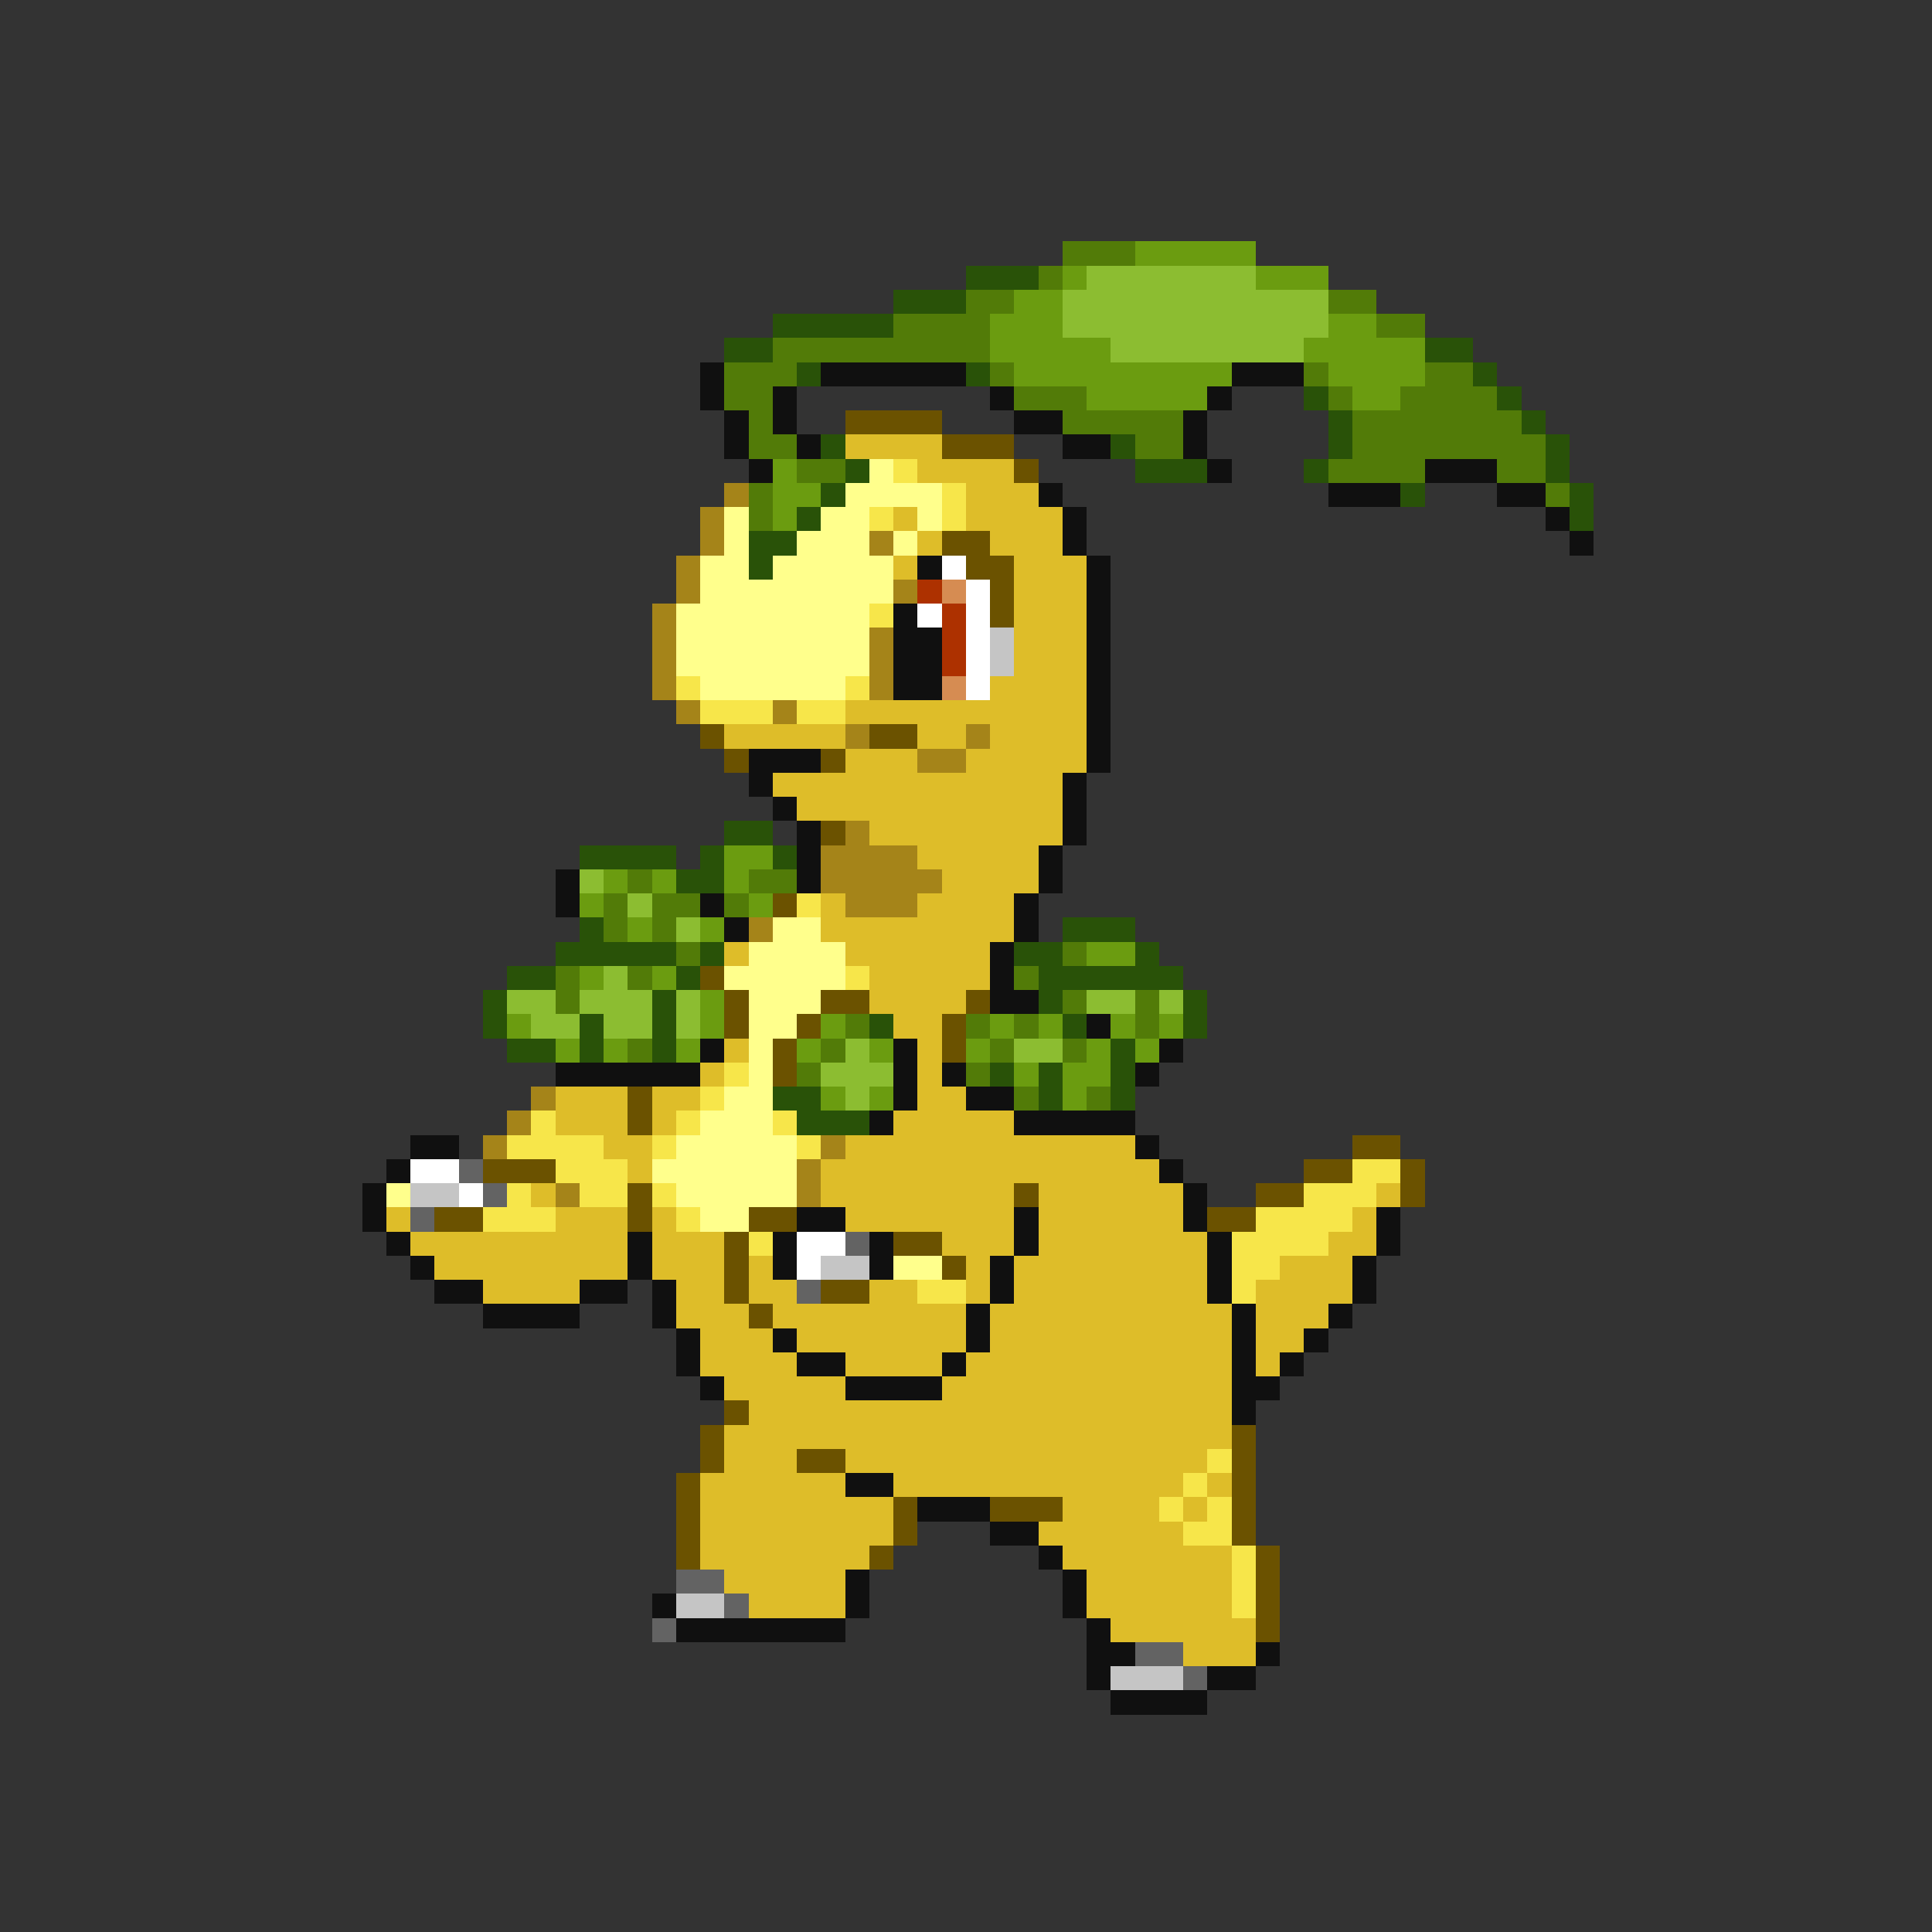 <svg xmlns="http://www.w3.org/2000/svg" viewBox="0 -0.5 80 80" shape-rendering="crispEdges">
<rect x="0" y="-0.5" width="80" height="80" fill="#333333" stroke="none"/>
<path stroke="#527b08" d="M44 10h3M43 11h1M40 12h2M55 12h2M37 13h4M57 13h2M32 14h9M30 15h3M41 15h1M54 15h1M59 15h2M30 16h2M42 16h3M55 16h1M58 16h4M31 17h1M44 17h5M56 17h7M31 18h2M47 18h2M56 18h8M33 19h2M55 19h4M62 19h2M31 20h1M64 20h1M31 21h1M26 36h1M31 36h2M25 37h1M27 37h2M30 37h1M25 38h1M27 38h1M28 39h1M44 39h1M23 40h1M26 40h1M42 40h1M23 41h1M44 41h1M47 41h1M35 42h1M40 42h1M42 42h1M47 42h1M26 43h1M34 43h1M41 43h1M44 43h1M33 44h1M40 44h1M42 45h1M45 45h1" />
<path stroke="#6b9c10" d="M47 10h5M44 11h1M52 11h3M42 12h2M41 13h3M55 13h2M41 14h5M54 14h5M42 15h9M55 15h4M45 16h5M56 16h2M32 19h1M32 20h2M32 21h1M30 35h2M25 36h1M27 36h1M30 36h1M24 37h1M31 37h1M26 38h1M29 38h1M45 39h2M24 40h1M27 40h1M29 41h1M21 42h1M29 42h1M34 42h1M41 42h1M43 42h1M46 42h1M48 42h1M23 43h1M25 43h1M28 43h1M33 43h1M36 43h1M40 43h1M45 43h1M47 43h1M42 44h1M44 44h2M34 45h1M36 45h1M44 45h1" />
<path stroke="#295208" d="M40 11h3M37 12h3M32 13h5M30 14h2M59 14h2M33 15h1M40 15h1M61 15h1M54 16h1M62 16h1M55 17h1M63 17h1M34 18h1M46 18h1M55 18h1M64 18h1M35 19h1M47 19h3M54 19h1M64 19h1M34 20h1M58 20h1M65 20h1M33 21h1M65 21h1M31 22h2M31 23h1M30 34h2M24 35h4M29 35h1M32 35h1M28 36h2M24 38h1M44 38h3M23 39h5M29 39h1M42 39h2M47 39h1M21 40h2M28 40h1M43 40h6M20 41h1M27 41h1M43 41h1M49 41h1M20 42h1M24 42h1M27 42h1M36 42h1M44 42h1M49 42h1M21 43h2M24 43h1M27 43h1M46 43h1M41 44h1M43 44h1M46 44h1M32 45h2M43 45h1M46 45h1M33 46h3" />
<path stroke="#8cbd31" d="M45 11h7M44 12h11M44 13h11M46 14h8M24 36h1M26 37h1M28 38h1M25 40h1M21 41h2M24 41h3M28 41h1M45 41h2M48 41h1M22 42h2M25 42h2M28 42h1M35 43h1M42 43h2M34 44h3M35 45h1" />
<path stroke="#101010" d="M29 15h1M34 15h6M51 15h3M29 16h1M32 16h1M41 16h1M50 16h1M30 17h1M32 17h1M42 17h2M49 17h1M30 18h1M33 18h1M44 18h2M49 18h1M31 19h1M50 19h1M59 19h3M43 20h1M55 20h3M62 20h2M44 21h1M64 21h1M44 22h1M65 22h1M38 23h1M45 23h1M45 24h1M37 25h1M45 25h1M37 26h2M45 26h1M37 27h2M45 27h1M37 28h2M45 28h1M45 29h1M45 30h1M31 31h3M45 31h1M31 32h1M44 32h1M32 33h1M44 33h1M33 34h1M44 34h1M33 35h1M43 35h1M23 36h1M33 36h1M43 36h1M23 37h1M29 37h1M42 37h1M30 38h1M42 38h1M41 39h1M41 40h1M41 41h2M45 42h1M29 43h1M37 43h1M48 43h1M23 44h6M37 44h1M39 44h1M47 44h1M37 45h1M40 45h2M36 46h1M42 46h5M17 47h2M47 47h1M16 48h1M48 48h1M15 49h1M49 49h1M15 50h1M33 50h2M42 50h1M49 50h1M57 50h1M16 51h1M26 51h1M32 51h1M36 51h1M42 51h1M50 51h1M57 51h1M17 52h1M26 52h1M32 52h1M36 52h1M41 52h1M50 52h1M56 52h1M18 53h2M24 53h2M27 53h1M41 53h1M50 53h1M56 53h1M20 54h4M27 54h1M40 54h1M51 54h1M55 54h1M28 55h1M32 55h1M40 55h1M51 55h1M54 55h1M28 56h1M33 56h2M39 56h1M51 56h1M53 56h1M29 57h1M35 57h4M51 57h2M51 58h1M35 61h2M38 62h3M41 63h2M43 64h1M35 65h1M44 65h1M27 66h1M35 66h1M44 66h1M28 67h7M45 67h1M45 68h2M52 68h1M45 69h1M50 69h2M46 70h4" />
<path stroke="#6b5200" d="M35 17h4M39 18h3M42 19h1M39 22h2M40 23h2M41 24h1M41 25h1M29 30h1M36 30h2M30 31h1M34 31h1M34 34h1M32 37h1M29 40h1M30 41h1M34 41h2M40 41h1M30 42h1M33 42h1M39 42h1M32 43h1M39 43h1M32 44h1M26 45h1M26 46h1M56 47h2M20 48h3M54 48h2M58 48h1M26 49h1M42 49h1M52 49h2M58 49h1M18 50h2M26 50h1M31 50h2M50 50h2M30 51h1M37 51h2M30 52h1M39 52h1M30 53h1M34 53h2M31 54h1M30 58h1M29 59h1M51 59h1M29 60h1M33 60h2M51 60h1M28 61h1M51 61h1M28 62h1M37 62h1M41 62h3M51 62h1M28 63h1M37 63h1M51 63h1M28 64h1M36 64h1M52 64h1M52 65h1M52 66h1M52 67h1" />
<path stroke="#debd29" d="M35 18h4M38 19h4M40 20h3M37 21h1M40 21h4M38 22h1M41 22h3M37 23h1M42 23h3M42 24h3M42 25h3M42 26h3M42 27h3M41 28h4M35 29h10M30 30h5M38 30h2M41 30h4M35 31h3M40 31h5M32 32h12M33 33h11M36 34h8M38 35h5M39 36h4M34 37h1M38 37h4M34 38h8M30 39h1M35 39h6M36 40h5M36 41h4M37 42h2M30 43h1M38 43h1M29 44h1M38 44h1M23 45h3M27 45h2M38 45h2M23 46h3M27 46h1M37 46h5M25 47h2M35 47h12M26 48h1M34 48h14M22 49h1M34 49h8M43 49h6M57 49h1M16 50h1M23 50h3M27 50h1M35 50h7M43 50h6M56 50h1M17 51h9M27 51h3M39 51h3M43 51h7M55 51h2M18 52h8M27 52h3M31 52h1M40 52h1M42 52h8M53 52h3M20 53h4M28 53h2M31 53h2M36 53h2M40 53h1M42 53h8M52 53h4M28 54h3M32 54h8M41 54h10M52 54h3M29 55h3M33 55h7M41 55h10M52 55h2M29 56h4M35 56h4M40 56h11M52 56h1M30 57h5M39 57h12M31 58h20M30 59h21M30 60h3M35 60h15M29 61h6M37 61h12M50 61h1M29 62h8M44 62h4M49 62h1M29 63h8M43 63h6M29 64h7M44 64h7M30 65h5M45 65h6M31 66h4M45 66h6M46 67h6M49 68h3" />
<path stroke="#ffff8c" d="M36 19h1M35 20h4M30 21h1M34 21h2M38 21h1M30 22h1M33 22h3M37 22h1M29 23h2M32 23h5M29 24h8M28 25h8M28 26h8M28 27h8M29 28h6M32 38h2M31 39h4M30 40h5M31 41h3M31 42h2M31 43h1M31 44h1M30 45h2M29 46h3M28 47h5M27 48h6M16 49h1M28 49h5M29 50h2M37 52h2" />
<path stroke="#f7e64a" d="M37 19h1M39 20h1M36 21h1M39 21h1M36 25h1M28 28h1M35 28h1M29 29h3M33 29h2M33 37h1M35 40h1M30 44h1M29 45h1M22 46h1M28 46h1M32 46h1M21 47h4M27 47h1M33 47h1M23 48h3M56 48h2M21 49h1M24 49h2M27 49h1M54 49h3M20 50h3M28 50h1M52 50h4M31 51h1M51 51h4M51 52h2M38 53h2M51 53h1M50 60h1M49 61h1M48 62h1M50 62h1M49 63h2M51 64h1M51 65h1M51 66h1" />
<path stroke="#a58419" d="M30 20h1M29 21h1M29 22h1M36 22h1M28 23h1M28 24h1M37 24h1M27 25h1M27 26h1M36 26h1M27 27h1M36 27h1M27 28h1M36 28h1M28 29h1M32 29h1M35 30h1M40 30h1M38 31h2M35 34h1M34 35h4M34 36h5M35 37h3M31 38h1M22 45h1M21 46h1M20 47h1M34 47h1M33 48h1M23 49h1M33 49h1" />
<path stroke="#ffffff" d="M39 23h1M40 24h1M38 25h1M40 25h1M40 26h1M40 27h1M40 28h1M17 48h2M19 49h1M33 51h2M33 52h1" />
<path stroke="#ad3100" d="M38 24h1M39 25h1M39 26h1M39 27h1" />
<path stroke="#d68c52" d="M39 24h1M39 28h1" />
<path stroke="#c5c5c5" d="M41 26h1M41 27h1M17 49h2M34 52h2M28 66h2M46 69h3" />
<path stroke="#636363" d="M19 48h1M20 49h1M17 50h1M35 51h1M33 53h1M28 65h2M30 66h1M27 67h1M47 68h2M49 69h1" />
</svg>